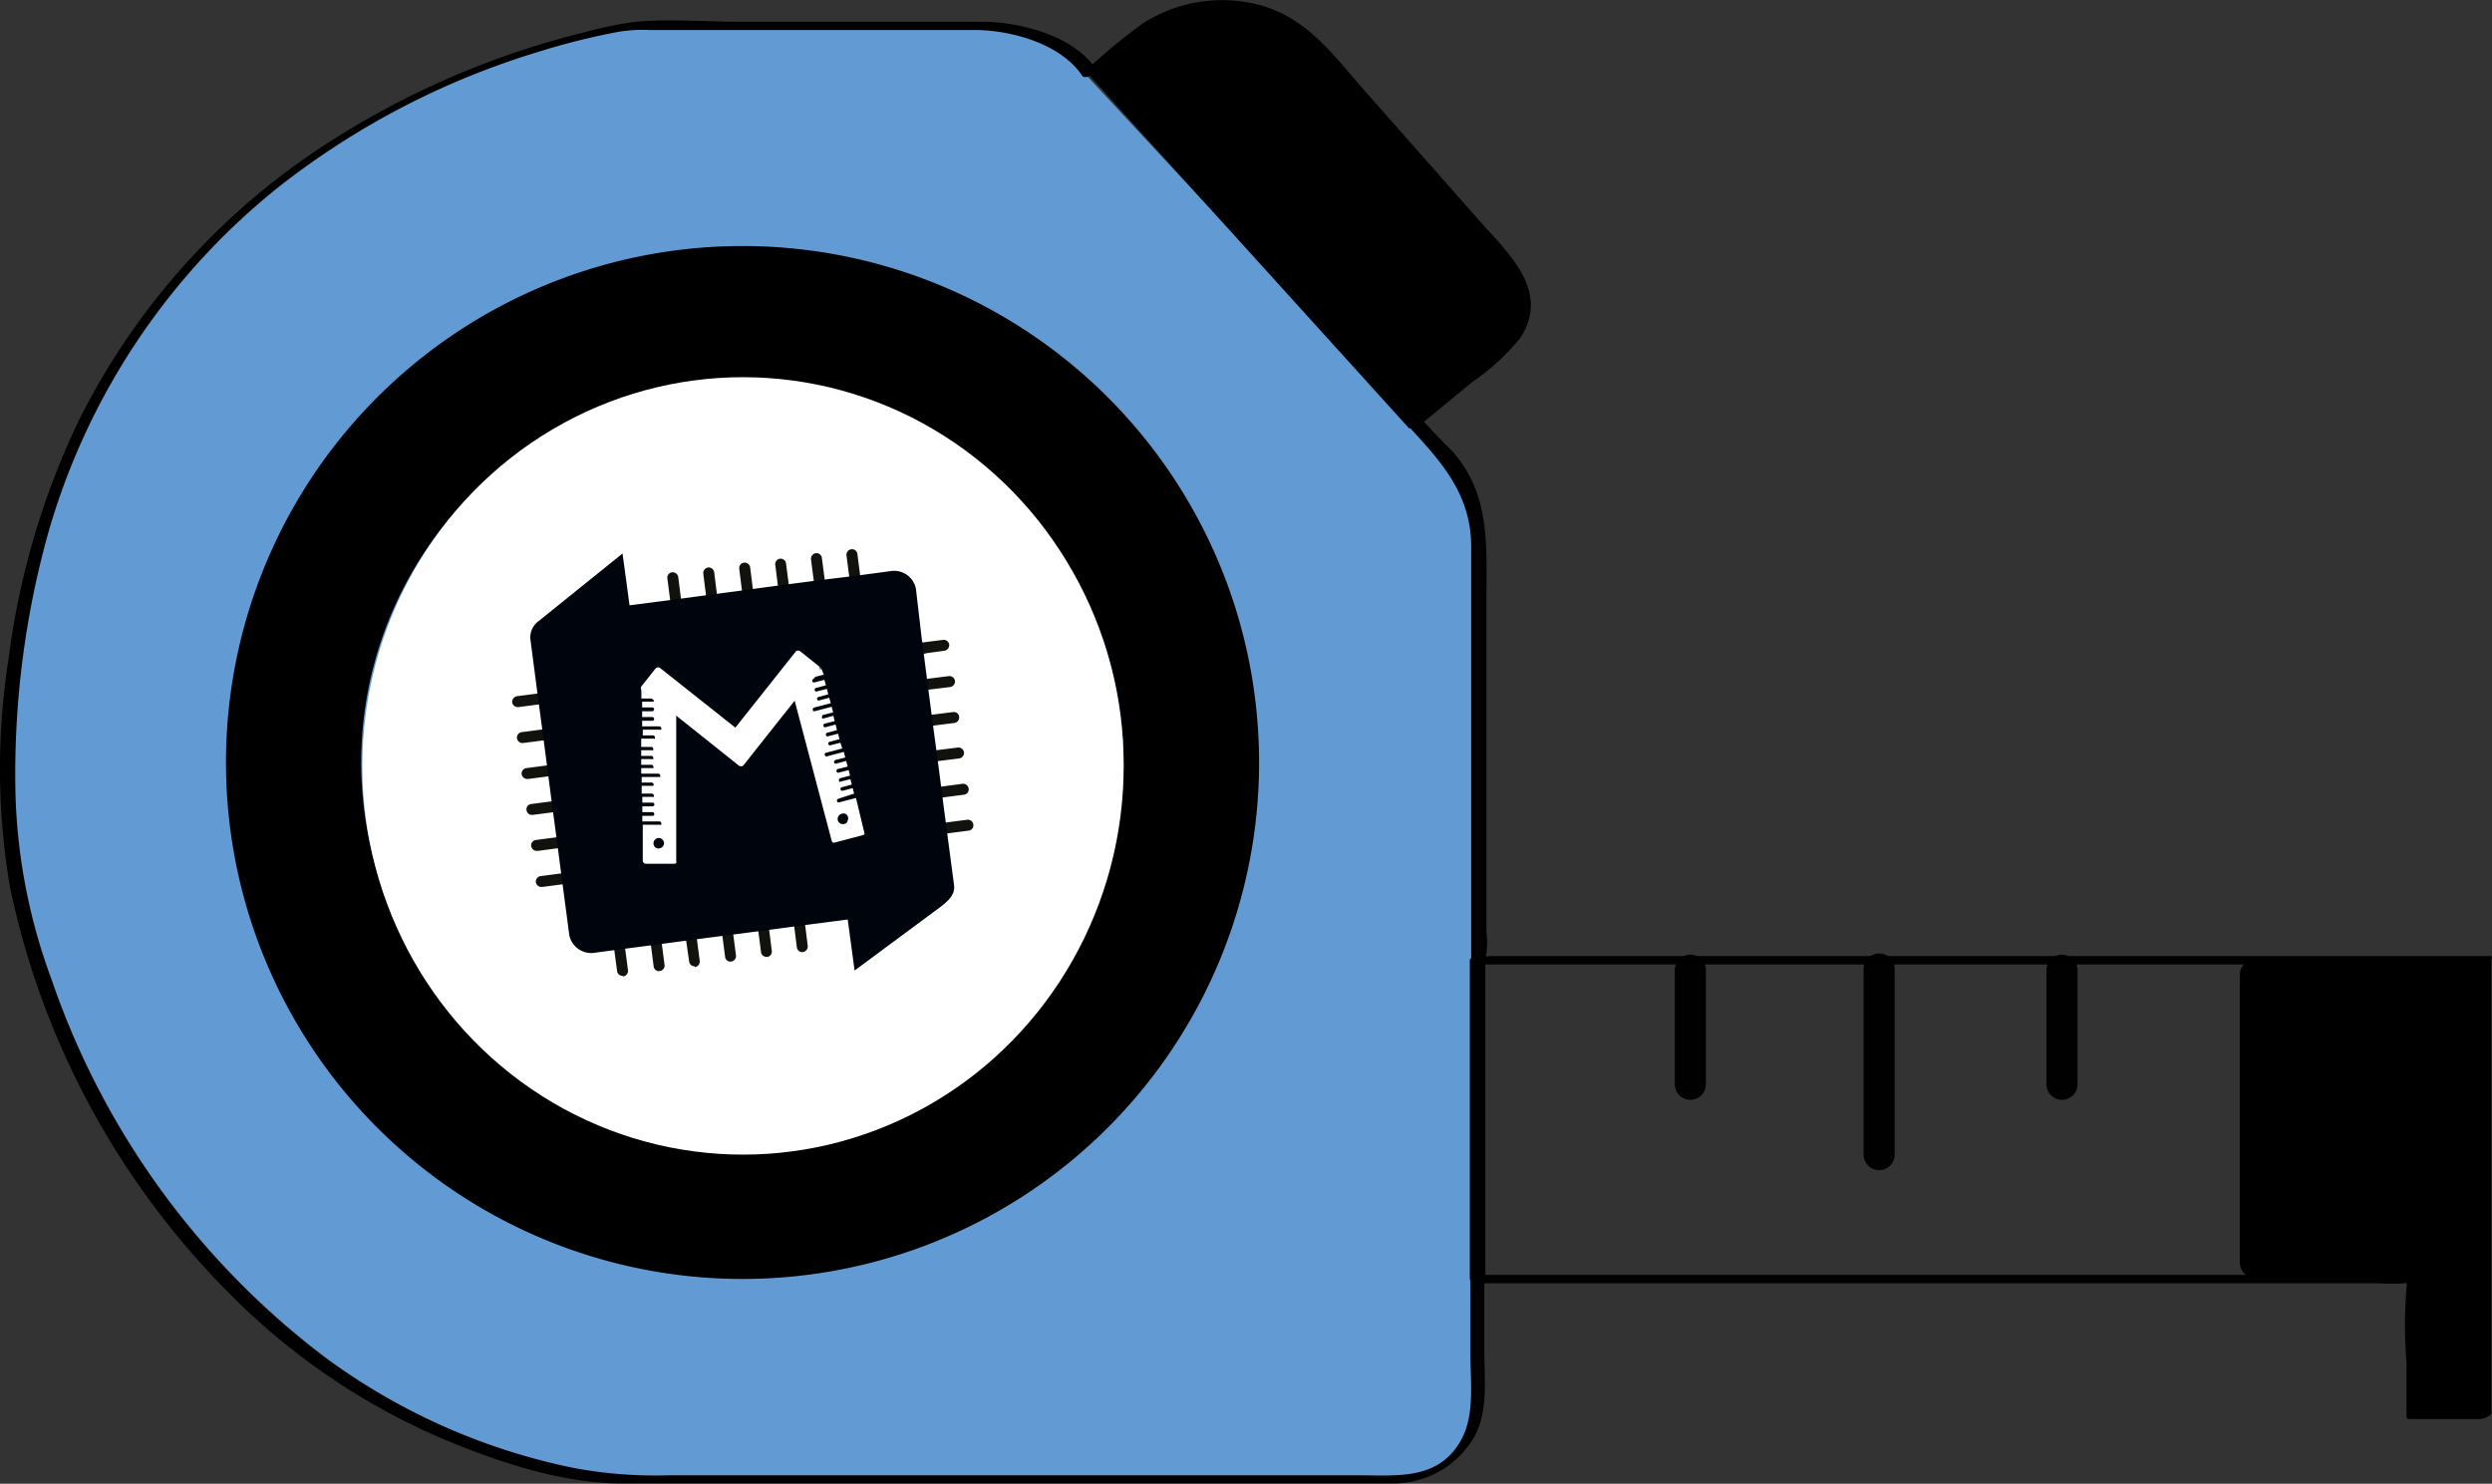 <svg xmlns="http://www.w3.org/2000/svg" viewBox="0 0 160.12 95.35"><rect x="0" y="0" width="160.12" height="95.35" fill="#333333" stroke="none"/><defs><style>.cls-1{fill:#629bd3;}.cls-2{fill:none;stroke:#010101;stroke-linecap:round;stroke-linejoin:round;stroke-width:2px;}.cls-3{fill:#fff;}.cls-4{fill:#11110e;}.cls-5{fill:#00040c;}</style></defs><g id="Laag_2" data-name="Laag 2"><g id="Laag_1-2" data-name="Laag 1"><path class="cls-1" d="M69.8,4.83l21,22.62,1.81,1.95a8.17,8.17,0,0,1,2.15,5.52V90.18a5.05,5.05,0,0,1-5.06,5.06H39.26C12.85,91.89.26,64.83.26,51.18,0,7.17,40.49,1.85,40.49,1.85H63a9.36,9.36,0,0,1,6.85,3v0"/><path d="M47.71,15.81A33.19,33.19,0,1,0,80.9,49,33.19,33.19,0,0,0,47.71,15.81Zm0,57.68A24.49,24.49,0,1,1,72.19,49,24.49,24.49,0,0,1,47.71,73.49Z"/><path d="M90.56,27.55l5.88-4.91a4,4,0,0,0,.46-5.72L84.83,3.12a8.36,8.36,0,0,0-11.78-.8l-3,2.58Z"/><path d="M143.92,62.64v18.5a1,1,0,0,0,1,1h9.22a1,1,0,0,1,1,1v6.73a1,1,0,0,0,1,1h2.54a1,1,0,0,0,1-1V62.64a1,1,0,0,0-1-1H144.91A1,1,0,0,0,143.92,62.64Z"/><line class="cls-2" x1="132.49" y1="62.35" x2="132.49" y2="69.68"/><line class="cls-2" x1="108.61" y1="62.35" x2="108.61" y2="69.68"/><line class="cls-2" x1="120.74" y1="62.27" x2="120.74" y2="74.2"/><path d="M159.19,61.85V91.06l.73-.41H156.3a3.86,3.86,0,0,1-.76,0c-.26-.05.07.21.05,0,0-.4,0-.84,0-1.24V82.05c0-.11-.1-.12-.19-.12H95.21c-.17,0-.73.17-.73.41V87c0,1.77.29,3.91-.58,5.51-1.44,2.62-4.08,2.3-6.57,2.3H42.88a28.48,28.48,0,0,1-6-.47,40.56,40.56,0,0,1-15.84-7A51.28,51.28,0,0,1,3.3,62.91,37.19,37.19,0,0,1,1,51.22,57.57,57.57,0,0,1,3.07,34.35,43.92,43.92,0,0,1,17.7,12.18,50.78,50.78,0,0,1,34.5,3.36a45.7,45.7,0,0,1,5-1.27,9.26,9.26,0,0,1,2.25-.16c7,0,13.93,0,20.89,0,2.3,0,5.52.87,6.9,2.94.17.24.7-.09.84-.21,1-.84,1.91-1.71,2.91-2.51a7.9,7.9,0,0,1,8.19-.84C83.77,2.37,85.34,4.6,87,6.44l6.74,7.66c1.47,1.67,4,3.72,3.71,6.18-.23,1.94-2,3-3.33,4.13l-3.39,2.8c-.09.08-.22.18-.12.3,2.09,2.26,3.9,4.3,3.92,7.59,0,1.66,0,3.31,0,5V61.85c0,.11.1.13.2.13h64.71c.25,0,1.05-.54.53-.54h-62c-.73,0-1.48,0-2.21,0a1.13,1.13,0,0,1-.41,0c.27.11.07.13.16-.17a5.71,5.71,0,0,0,0-1.37V38.35c0-3.43.25-6.67-2.28-9.45C92.56,28.27,92,27.65,91.4,27l-.12.29,3.29-2.72a14.67,14.67,0,0,0,3.1-2.83c2-3.05-.79-5.49-2.65-7.6L87.59,5.72C85.68,3.55,84,1.18,81,.34a9.4,9.4,0,0,0-7.65,1.22,39.63,39.63,0,0,0-3.74,3.12l.84-.21c-1.43-2.14-4.71-3-7.11-3.07-1,0-2,0-3,0H47.48c-2.19,0-4.47-.2-6.65,0a23.74,23.74,0,0,0-3.21.66,54.16,54.16,0,0,0-15.8,6.65A45.18,45.18,0,0,0,5.05,27.05,50.15,50.15,0,0,0,.55,42.34,45.41,45.41,0,0,0,.64,57,52,52,0,0,0,14.5,82.88a43,43,0,0,0,14.06,9.63c3.5,1.46,7.55,2.82,11.37,2.82H84.54c1.68,0,3.37,0,5,0a6,6,0,0,0,5.27-3.14c.81-1.62.56-3.62.56-5.37V82.05l-.73.42h58.24a12.2,12.2,0,0,0,1.6,0,.81.81,0,0,1,.31,0c-.27-.13-.1-.06-.16.29a28.49,28.49,0,0,0,0,4.8v3.5c0,.12.1.13.19.13h4.53c.18,0,.73-.17.73-.41V61.56C160.12,61.26,159.19,61.57,159.19,61.85Z"/><path d="M94.44,61.72V82.2c0,.27,1,.27,1,0V61.7c0-.27-1-.26-1,0Z"/><ellipse class="cls-3" cx="47.74" cy="49.22" rx="24.46" ry="24.98"/><path class="cls-4" d="M60.2,53.64a.34.34,0,0,1-.35-.3.35.35,0,0,1,.3-.4l2-.26a.35.35,0,0,1,.39.31.34.34,0,0,1-.3.39l-2,.26Z"/><path class="cls-4" d="M59,44.41a.36.36,0,0,1-.35-.31.36.36,0,0,1,.31-.4l2-.25a.36.36,0,0,1,.4.3.36.36,0,0,1-.31.4L59,44.4Z"/><path class="cls-4" d="M59.3,42a.36.36,0,0,1-.35-.31.36.36,0,0,1,.31-.4l1.33-.17a.36.36,0,0,1,.4.3.37.37,0,0,1-.31.4L59.35,42Z"/><path class="cls-4" d="M58.68,42.1a.35.35,0,0,1-.35-.31.34.34,0,0,1,.3-.39l.63-.09a.35.35,0,0,1,.39.31.34.34,0,0,1-.3.39l-.63.09Z"/><path class="cls-4" d="M59.59,49a.35.35,0,0,1-.35-.31.36.36,0,0,1,.3-.4l2-.25a.36.36,0,0,1,.4.3.36.36,0,0,1-.31.4l-2,.25Z"/><path class="cls-4" d="M59.89,51.34a.36.36,0,0,1,0-.71l1.95-.26a.36.36,0,0,1,.4.31.34.34,0,0,1-.3.39l-2,.26Z"/><path class="cls-4" d="M59.28,46.72a.35.35,0,0,1-.34-.31.36.36,0,0,1,.3-.4l2-.25a.34.34,0,0,1,.39.3.36.36,0,0,1-.3.4l-2,.25Z"/><path class="cls-4" d="M33.26,45.44a.36.36,0,0,1-.35-.3.37.37,0,0,1,.31-.4l2-.26a.35.35,0,0,1,.39.31.34.34,0,0,1-.3.39l-2,.26Z"/><path class="cls-4" d="M34.48,54.68a.36.36,0,0,1-.35-.31.35.35,0,0,1,.3-.39l2-.26a.35.35,0,1,1,.09.7l-1.95.26Z"/><path class="cls-4" d="M34.78,57a.36.36,0,0,1-.35-.31.36.36,0,0,1,.31-.39l2-.26a.34.34,0,0,1,.39.3.35.35,0,0,1-.3.4l-2,.26Z"/><path class="cls-4" d="M33.87,50.06a.36.36,0,0,1-.35-.3.35.35,0,0,1,.31-.4l2-.26a.36.36,0,0,1,.4.31.34.34,0,0,1-.3.39l-2,.26Z"/><path class="cls-4" d="M33.57,47.75a.35.35,0,0,1-.35-.3.35.35,0,0,1,.3-.4l2-.26a.36.36,0,0,1,.4.31.35.35,0,0,1-.31.39l-2,.26Z"/><path class="cls-4" d="M34.18,52.37a.35.35,0,0,1-.35-.31.34.34,0,0,1,.3-.39l2-.26a.35.35,0,0,1,.09.7l-2,.26Z"/><path class="cls-4" d="M40,62.71a.35.35,0,0,1-.35-.31l-.26-1.95a.35.35,0,1,1,.7-.1l.26,2a.36.36,0,0,1-.31.4Z"/><path class="cls-4" d="M49.24,61.49a.34.34,0,0,1-.34-.3l-.26-2a.36.36,0,0,1,.3-.4.36.36,0,0,1,.4.31l.25,2a.35.35,0,0,1-.3.4Z"/><path class="cls-4" d="M51.55,61.19a.36.36,0,0,1-.35-.31l-.25-2a.35.35,0,0,1,.3-.4.36.36,0,0,1,.4.3l.25,2a.36.36,0,0,1-.3.4Z"/><path class="cls-4" d="M44.63,62.1a.35.35,0,0,1-.35-.31L44,59.84a.35.35,0,0,1,.3-.4.36.36,0,0,1,.4.31l.26,2a.36.36,0,0,1-.31.4Z"/><path class="cls-4" d="M42.32,62.41A.35.35,0,0,1,42,62.1l-.26-2a.34.34,0,0,1,.3-.39.35.35,0,0,1,.4.3l.26,2a.35.35,0,0,1-.31.39Z"/><path class="cls-4" d="M46.94,61.8a.35.35,0,0,1-.35-.31l-.26-2a.34.34,0,0,1,.3-.39.36.36,0,0,1,.4.3l.26,2a.35.35,0,0,1-.31.39Z"/><path class="cls-4" d="M55,38a.36.36,0,0,1-.35-.31l-.26-2a.35.35,0,0,1,.31-.39.34.34,0,0,1,.39.3l.26,2a.34.34,0,0,1-.3.39Z"/><path class="cls-4" d="M45.79,39.17a.36.36,0,0,1-.35-.3l-.25-2a.36.36,0,0,1,.3-.4.36.36,0,0,1,.4.31l.25,2a.35.35,0,0,1-.3.4Z"/><path class="cls-4" d="M43.48,39.48a.35.35,0,0,1-.34-.31l-.26-2a.34.34,0,0,1,.3-.39.36.36,0,0,1,.4.3l.25,2a.34.34,0,0,1-.3.39Z"/><path class="cls-4" d="M50.41,38.57a.36.36,0,0,1-.35-.31l-.25-2a.35.35,0,0,1,.69-.09l.26,2a.34.34,0,0,1-.3.39Z"/><path class="cls-4" d="M52.72,38.26a.36.36,0,0,1-.35-.31l-.26-2a.36.36,0,0,1,.31-.4.35.35,0,0,1,.39.31l.26,2a.35.35,0,0,1-.3.4Z"/><path class="cls-4" d="M48.1,38.87a.36.36,0,0,1-.35-.31l-.25-2a.35.35,0,0,1,.3-.4.36.36,0,0,1,.4.3l.25,2a.36.36,0,0,1-.3.4Z"/><path class="cls-5" d="M60.39,58.31l-5.48,4.06-.44-3.28-3.09.4-2.31.31-2.31.3-2.31.3-2.31.31-2.31.3-1.57.21a1.44,1.44,0,0,1-1.68-1.12l-.48-3.64-.3-2.3-.31-2.31-.3-2.31-.3-2.31-.31-2.31-.5-3.84a1.3,1.3,0,0,1,.56-1.19,1.47,1.47,0,0,0,.16-.13L40,35.57l.45,3.33,3-.39,2.31-.31L48,37.9l2.31-.31,2.31-.3L55,37l2.17-.29a1.43,1.43,0,0,1,1.68,1.12L59.22,41h0l.09.67h0L59.61,44l.3,2.31.31,2.31.3,2.31.08.63h0l.22,1.68.48,3.63C61.4,57.57,60.78,58,60.39,58.31Z"/><path class="cls-3" d="M41.91,44.9l-.63-.5a.17.17,0,0,1-.07-.1.17.17,0,0,0,0,.1v.49h.65a.13.13,0,0,1,.09,0h0Z"/><path class="cls-3" d="M52.74,42.88l0-.06a.23.23,0,0,1,0,.18l-.4.51.59-.16Z"/><path class="cls-3" d="M55.54,53.53,55,51.28l-1.07.28a.14.14,0,0,1-.09,0,.12.12,0,0,1-.06-.08.12.12,0,0,1,.09-.15L54.88,51l-.09-.35-.63.16a.1.1,0,0,1-.09,0,.11.11,0,0,1-.06-.07.11.11,0,0,1,.09-.15l.63-.17-.09-.35-.63.16a.11.11,0,0,1-.1,0s0,0,0-.07a.12.12,0,0,1,.08-.15l.63-.17-.09-.35-.63.16a.13.13,0,0,1-.09,0,.12.12,0,0,1-.06-.08.12.12,0,0,1,.09-.15l.63-.16-.1-.36-.63.17a.14.14,0,0,1-.09,0,.16.16,0,0,1-.06-.08.14.14,0,0,1,.09-.15l.63-.16-.09-.36-1.07.28a.14.14,0,0,1-.09,0,.12.12,0,0,1,0-.22l1.06-.28L54,47.73l-.63.16a.1.1,0,0,1-.09,0,.11.11,0,0,1-.06-.07.13.13,0,0,1,.09-.15l.63-.17-.09-.35-.63.16a.11.11,0,0,1-.1,0,.09.09,0,0,1-.05-.07.12.12,0,0,1,.08-.15l.63-.17-.09-.36-.63.17a.14.14,0,0,1-.09,0,.12.12,0,0,1-.06-.08.12.12,0,0,1,.09-.15l.63-.16L53.55,46l-.63.17a.16.16,0,0,1-.1,0s0,0,0-.08a.12.12,0,0,1,.08-.15l.63-.16-.09-.36-1.07.28a.14.14,0,0,1-.09,0,.12.12,0,0,1-.06-.08.14.14,0,0,1,.09-.15l1.07-.28-.1-.35-.63.17a.15.15,0,0,1-.09,0,.11.11,0,0,1-.06-.07.13.13,0,0,1,.09-.15l.63-.17-.09-.35-.63.16a.12.12,0,0,1-.1,0,.18.18,0,0,1-.05-.07.11.11,0,0,1,.09-.15l.63-.17-.1-.35-.63.16a.14.14,0,0,1-.09,0,.12.12,0,0,1-.06-.08h0a.14.14,0,0,1,.09-.15h0l.4-.51a.23.23,0,0,0,0-.18.18.18,0,0,0-.08-.13l-1.16-.93a.23.23,0,0,0-.31,0l-3.88,4.89-4.81-3.81a.22.22,0,0,0-.31,0l-.92,1.16a.22.22,0,0,0,0,.22.17.17,0,0,0,.07.1l.63.5h0A.12.12,0,0,1,42,45a.13.13,0,0,1,0,.09.12.12,0,0,1-.08,0h-.66v.37h.65a.13.13,0,0,1,.12.13.14.14,0,0,1-.12.12h-.65v.37h.65a.12.12,0,0,1,.12.12.11.11,0,0,1-.12.12h-.65v.36h1.1a.12.12,0,0,1,.13.12.18.18,0,0,1,0,.09.12.12,0,0,1-.09,0h-1.1v.37h.66a.13.13,0,0,1,.12.12.1.1,0,0,1,0,.09.12.12,0,0,1-.08,0H41.2V48h.65a.12.12,0,0,1,.12.13.11.11,0,0,1,0,.08.12.12,0,0,1-.09,0H41.2v.37h.65a.11.11,0,0,1,.12.12.08.08,0,0,1,0,.08.1.1,0,0,1-.09,0H41.2v.37h.65a.12.12,0,0,1,.13.12.18.18,0,0,1,0,.09.11.11,0,0,1-.08,0H41.2v.36h1.1a.12.12,0,0,1,.12.12.16.16,0,0,1,0,.09l-.09,0h-1.1v.36h.65a.13.13,0,0,1,.09.21.15.15,0,0,1-.09,0h-.65V51h.65a.13.13,0,0,1,.13.13.12.12,0,0,1,0,.08.13.13,0,0,1-.09,0h-.65v.37h.66a.12.12,0,0,1,.12.12.14.14,0,0,1-.12.12h-.66v.37h.65a.12.12,0,0,1,.12.12.11.11,0,0,1-.12.12h-.65v.36h1.1a.12.12,0,0,1,.12.12.16.16,0,0,1,0,.09.12.12,0,0,1-.09,0h-1.1v2.32a.21.21,0,0,0,.19.19h1.83a.16.16,0,0,0,.13-.06.19.19,0,0,0,0-.13l0-9.33,4,3.19a.23.23,0,0,0,.32,0l.24-.3.67-.85,2.38-3,2.38,9a.15.15,0,0,0,.08.11.17.17,0,0,0,.14,0l1.78-.47a.21.21,0,0,0,.11-.08A.22.22,0,0,0,55.54,53.53Zm-13.21,1a.34.34,0,0,1-.24-.09.33.33,0,0,1-.1-.24.31.31,0,0,1,.1-.24.34.34,0,0,1,.24-.11.33.33,0,0,1,.23.1.34.34,0,0,1,.11.24A.35.35,0,0,1,42.33,54.52ZM54.45,52.8a.28.28,0,0,1-.2.15.34.34,0,0,1-.42-.24.35.35,0,0,1,.24-.41.39.39,0,0,1,.26,0,.34.34,0,0,1,.12.47Z"/><path class="cls-3" d="M52.27,43.51l-.13.15a.14.14,0,0,1,.09-.15Z"/></g></g></svg>